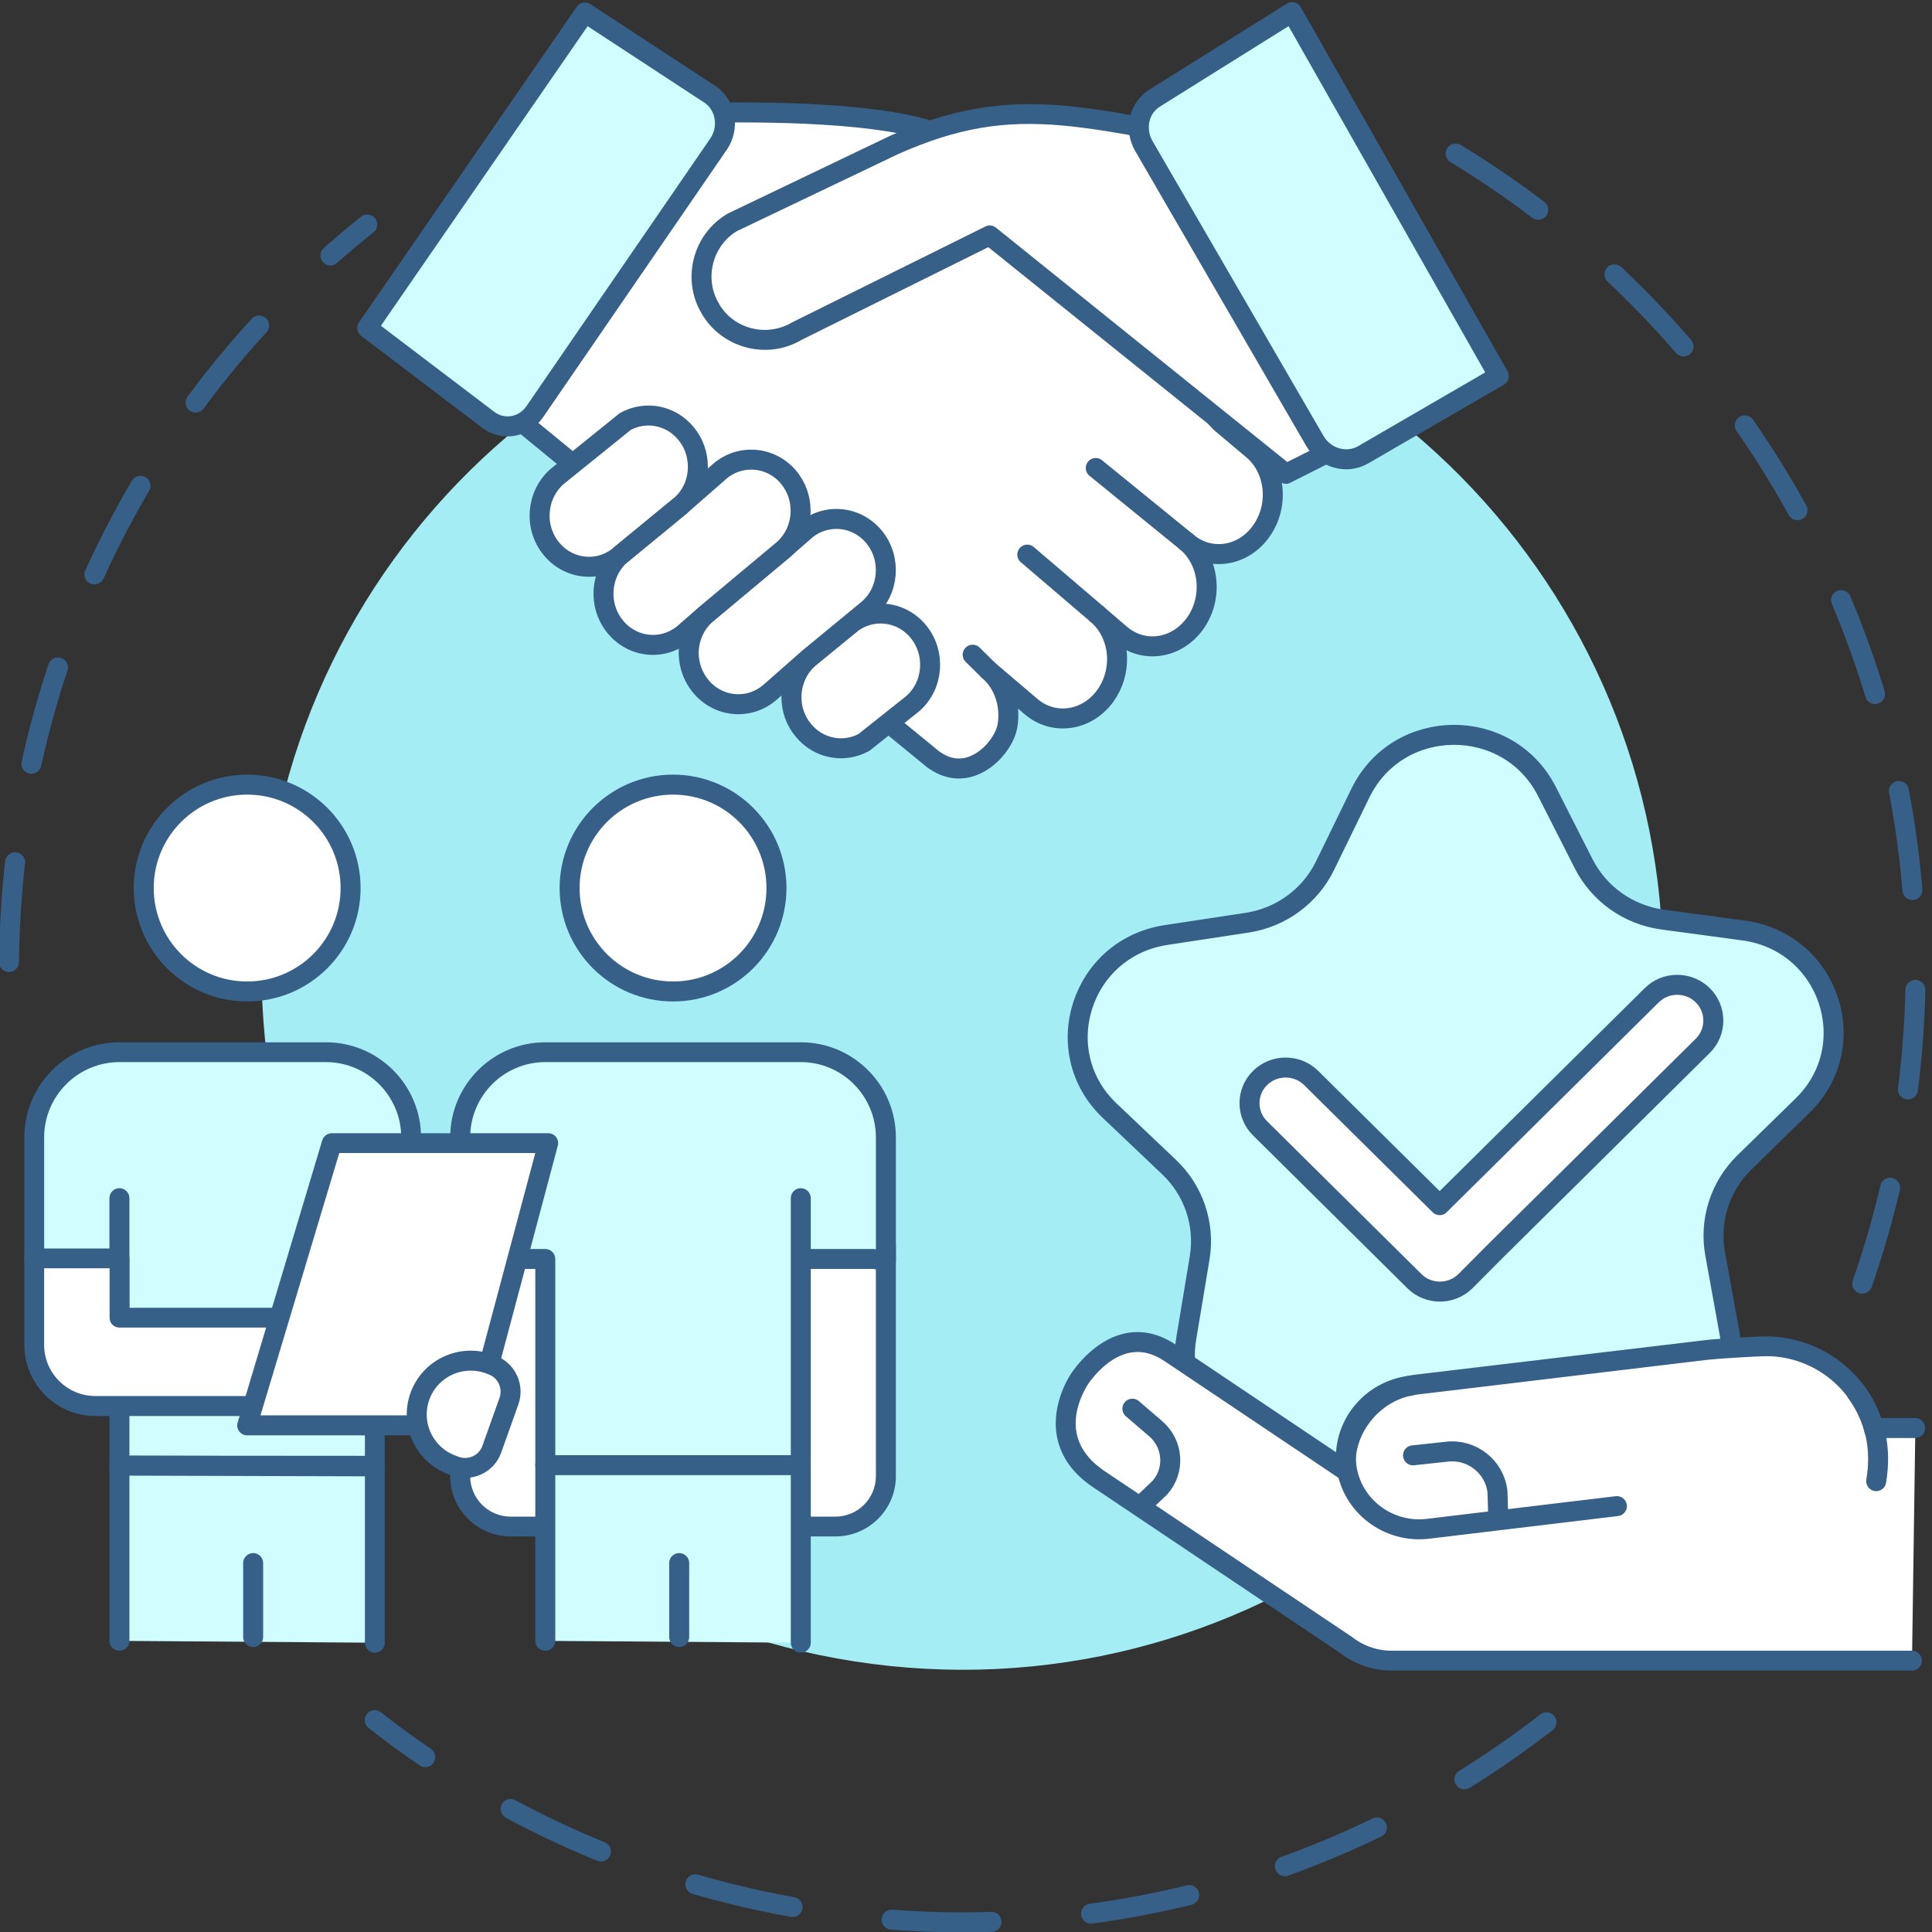 <svg version="1.2" xmlns="http://www.w3.org/2000/svg" viewBox="0 0 1160 1160" width="200" height="200">
	<rect x="0" y="0" width="1160" height="1160" fill="#333333" stroke="none"/>
	<title>supplier</title>
	<style>
		.s0 { fill: none;stroke: #366088;stroke-linecap: round;stroke-linejoin: round;stroke-width: 12;stroke-dasharray: 60 } 
		.s1 { fill: #a4edf5 } 
		.s2 { fill: #d0fdff } 
		.s3 { fill: #366088 } 
		.s4 { fill: #ffffff;stroke: #366088;stroke-linecap: round;stroke-linejoin: round;stroke-width: 12 } 
		.s5 { fill: #ffffff } 
		.s6 { fill: none;stroke: #366088;stroke-linecap: round;stroke-linejoin: round;stroke-width: 12 } 
		.s7 { fill: #d0fdff;stroke: #366088;stroke-linecap: round;stroke-linejoin: round;stroke-width: 12 } 
	</style>
	<g id="&lt;Group&gt;">
		<g id="&lt;Group&gt;">
			<path id="&lt;Path&gt;" class="s0" d="m5.4 577.6q0.3-27.2 3.1-54.7c14.7-141.7 81.1-272.1 187.2-367.1q12.1-10.9 24.8-21"/>
			<path id="&lt;Path&gt;" class="s0" d="m928.5 1034.1c-100.1 77.7-223 120.1-350.2 120.1-19.7 0-39.7-1-59.4-3.1-108.8-11.3-209.9-52.4-293.9-118.3"/>
			<path id="&lt;Path&gt;" class="s0" d="m874 92.2c183.3 111.2 296.6 321.5 273.1 548.5-4.7 44.9-14.5 88.6-29.1 130.4"/>
			<path id="&lt;Path&gt;" class="s1" d="m159.3 538.5c24-231.1 230.7-399 461.8-375.1 231.1 23.9 399.1 230.6 375.1 461.7-23.9 231.1-230.6 399.1-461.7 375.2-231.1-23.9-399.1-230.7-375.2-461.8z"/>
		</g>
		<g id="&lt;Group&gt;">
			<g id="&lt;Group&gt;">
				<g id="&lt;Group&gt;">
					<path id="&lt;Path&gt;" class="s2" d="m225.1 855.8v24.3l-153.4-0.1v-160.6 36.5h-48.2l-2.9-0.4v-72.6c0-28.3 22.9-51.2 51.1-51.2h124c28.3 0 51.1 22.9 51.1 51.2"/>
					<path id="&lt;Path&gt;" class="s3" d="m225.1 886q0 0 0 0h-153.4c-3.3 0-6-2.7-6-6v-118.1h-42.2q-0.4 0-0.8-0.1l-2.9-0.3c-3-0.4-5.2-3-5.2-6v-72.6c0-31.5 25.6-57.1 57.1-57.1h124c31.5 0 57.1 25.6 57.1 57.1 0 3.3-2.7 5.9-6 5.9-3.3 0-5.9-2.6-5.9-5.9 0-24.9-20.3-45.2-45.2-45.2h-124c-24.9 0-45.2 20.3-45.2 45.2v67h39.2v-30.5c0-3.3 2.7-6 6-6 3.3 0 6 2.7 6 6v154.6l141.4 0.1v-18.3c0-3.3 2.7-6 6-6 3.3 0 5.9 2.7 5.9 6v24.3c0 1.5-0.6 3.1-1.7 4.2-1.1 1.1-2.7 1.7-4.2 1.7z"/>
				</g>
				<circle id="&lt;Path&gt;" class="s4" cx="148.4" cy="533.2" r="62.1"/>
				<g id="&lt;Group&gt;">
					<path id="&lt;Path&gt;" class="s5" d="m151.4 844.2h-94.1c-20.3 0-36.7-16.4-36.7-36.7v-52h51.1v35.7h92.9"/>
					<path id="&lt;Path&gt;" class="s3" d="m151.4 850.2h-94.1c-23.6 0-42.7-19.2-42.7-42.7v-52c0-3.3 2.7-5.9 6-5.9h51.1c3.3 0 6 2.6 6 5.9v29.7h86.9c3.3 0 6 2.7 6 6 0 3.3-2.7 5.9-6 5.9h-92.9c-3.3 0-5.9-2.6-5.9-5.9v-29.7h-39.3v46c0 16.9 13.8 30.7 30.8 30.7h94.1c3.3 0 6 2.7 6 6 0 3.3-2.7 6-6 6z"/>
				</g>
				<g id="&lt;Group&gt;">
					<path id="&lt;Path&gt;" class="s2" d="m71.7 985.2v-105.2l153.4 0.4v105.9"/>
					<path id="&lt;Path&gt;" class="s3" d="m225.1 992.3c-3.3 0-6-2.7-6-6v-99.9l-141.4-0.4v99.2c0 3.3-2.7 5.9-6 5.9-3.3 0-6-2.6-6-5.9v-105.2c0-1.6 0.6-3.1 1.8-4.3 1.1-1.1 2.6-1.7 4.2-1.7q0 0 0 0l153.4 0.4c3.3 0.1 5.9 2.7 5.9 6v105.9c0 3.3-2.6 6-5.9 6z"/>
				</g>
				<path id="&lt;Path&gt;" class="s6" d="m152 982.9v-44.4"/>
				<g id="&lt;Group&gt;">
					<circle id="&lt;Path&gt;" class="s4" cx="404.1" cy="533.2" r="62.1"/>
					<g id="&lt;Group&gt;">
						<path id="&lt;Path&gt;" class="s5" d="m531.9 748.1v138.2c0 16.7-13.5 30.3-30.3 30.3h-20.8-153.4-20.8c-16.7 0-30.3-13.6-30.3-30.3v-136"/>
						<path id="&lt;Path&gt;" class="s3" d="m501.6 922.5h-195c-20 0-36.3-16.2-36.3-36.2v-136c0-3.3 2.7-5.9 6-5.9 3.3 0 6 2.6 6 5.9v136c0 13.4 10.9 24.3 24.3 24.3h195c13.4 0 24.3-10.9 24.3-24.3v-138.2c0-3.3 2.7-5.9 6-5.9 3.3 0 6 2.6 6 5.9v138.2c0 20-16.3 36.2-36.3 36.2z"/>
					</g>
					<g id="&lt;Group&gt;">
						<path id="&lt;Path&gt;" class="s2" d="m327.4 985.2v-105.6h153.4v106.7"/>
						<path id="&lt;Path&gt;" class="s3" d="m480.8 992.3c-3.3 0-6-2.7-6-6v-100.7h-141.4v99.6c0 3.3-2.7 5.9-6 5.9-3.3 0-6-2.6-6-5.9v-105.6c0-3.3 2.7-5.9 6-5.9h153.4c3.3 0 6 2.6 6 5.9v106.7c0 3.3-2.7 6-6 6z"/>
					</g>
					<g id="&lt;Group&gt;">
						<path id="&lt;Path&gt;" class="s2" d="m276.3 686.6v-3.7c0-28.3 22.9-51.2 51.1-51.2h153.4c28.2 0 51.1 22.9 51.1 51.2v74.1l-7.3-1.1h-43.8v-36.5 160.2h-153.4v-123.7h-14.5"/>
						<path id="&lt;Path&gt;" class="s3" d="m480.8 885.6h-153.4c-3.3 0-6-2.7-6-6v-117.7h-8.5c-3.3 0-5.9-2.7-5.9-6 0-3.3 2.6-6 5.9-6h14.5c3.3 0 6 2.7 6 6v117.8h141.4v-154.3c0-3.3 2.7-6 6-6 3.3 0 6 2.7 6 6v30.5h37.8q0.5 0 0.9 0.1l0.4 0.1v-67.2c0-24.9-20.2-45.2-45.1-45.2h-153.4c-24.9 0-45.1 20.3-45.1 45.2v3.7c0 3.3-2.7 6-6 6-3.3 0-6-2.7-6-6v-3.7c0-31.5 25.6-57.1 57.1-57.1h153.4c31.5 0 57.1 25.6 57.1 57.1v74.1c0 1.7-0.8 3.4-2.1 4.5-1.3 1.2-3 1.7-4.8 1.4l-6.8-1h-37.4v117.7c0 3.3-2.7 6-6 6z"/>
					</g>
					<path id="&lt;Path&gt;" class="s6" d="m407.8 982.9v-44.4"/>
				</g>
				<g id="&lt;Group&gt;">
					<path id="&lt;Path&gt;" class="s5" d="m251.1 855.8h-102.7l50.8-169.4h129.9l-35.1 131.7"/>
					<path id="&lt;Path&gt;" class="s3" d="m251.1 861.8h-102.7c-1.9 0-3.7-0.9-4.8-2.4-1.1-1.6-1.5-3.5-0.9-5.3l50.8-169.5c0.8-2.5 3.1-4.2 5.7-4.2h129.9c1.9 0 3.6 0.8 4.8 2.3 1.1 1.5 1.5 3.4 1 5.2l-35.1 131.8c-0.9 3.1-4.1 5-7.3 4.2-3.2-0.9-5.1-4.1-4.3-7.3l33.2-124.3h-117.7l-47.3 157.5h94.7c3.3 0 6 2.7 6 6 0 3.3-2.7 6-6 6z"/>
				</g>
				<path id="&lt;Path&gt;" class="s4" d="m305.6 841.2l-10.3 28.9c-3.1 8.8-12.8 13.4-21.7 10.3l-1.9-0.7c-16.8-6-25.6-24.5-19.6-41.3 6-16.8 24.5-25.5 41.3-19.6l1.9 0.7c8.8 3.2 13.4 12.9 10.3 21.7z"/>
			</g>
			<g id=" star 4 ">
				<g id="&lt;Group&gt;">
					<path id="&lt;Path&gt;" class="s7" d="m837.9 937.1l-126.3-118.7c-0.4-4.9-0.2-9.9 0.7-15.1l8-48.1c3.3-20.1-3.6-40.5-18.4-54.5l-35.6-33.8c-37.3-35.4-17.3-97.7 33.8-105.5l48.7-7.4c20.3-3.1 37.7-15.8 46.7-34.1l21.4-43.9c22.6-46 88.6-46.5 111.9-0.8l22.1 43.5c9.3 18.2 26.9 30.6 47.2 33.4l48.9 6.6c51.2 7 72.1 69 35.4 105l-35.1 34.3c-14.6 14.3-21.1 34.8-17.5 54.8l8.7 48q0.7 3.8 0.9 7.5c-39.8 74.4-103.7 121.2-201.5 128.8z"/>
					<path id="&lt;Path&gt;" class="s4" d="m867 721l124.7-123.4c8.4-8.4 22.2-8.4 30.7 0 8.4 8.3 8.4 22 0 30.3l-124.7 123.4-17.8 17.9c-8.5 8.4-22.3 8.4-30.7 0l-92.6-91.7c-8.5-8.3-8.5-22 0-30.3 8.4-8.3 22.2-8.3 30.6 0l76.9 76.1 0.3 0.3z"/>
				</g>
				<g id="&lt;Group&gt;">
					<g id="&lt;Group&gt;">
						<path id="&lt;Path&gt;" class="s5" d="m1148 997.1h-311.5c-10.6 0.2-20.4-3.3-28.2-9.3l-148.5-99.7q-36.5-24.5-11.6-60.1 22.9-36.8 54.5-15.7l75 50.4 30.8 20.6c-0.3-1.1-0.5-2.2-0.6-3.3-0.7-23.9 18.4-45.8 42.3-48.6l174.7-20.9c5.3-0.6 27.3-2 33.6-2.2 32.1-0.8 59.7 21 66.9 50.7v-1.6h24.6"/>
						<path id="&lt;Path&gt;" class="s3" d="m835.2 1003c-10.9 0-21.8-3.7-30.5-10.5l-148.2-99.4c-12.3-8.2-19.6-18.5-21.9-30.6-3.7-19.9 8.1-37.2 8.6-37.9 0.4-0.5 12.6-19.8 32.2-24 10.3-2.2 20.6 0.1 30.6 6.8l96.4 64.7c3.3-23.9 23-43.8 47.1-46.7l174.7-20.8c5.6-0.7 27.8-2.1 34.1-2.2 32.1-0.8 61 19.4 71.1 49h20.6c3.3 0 5.9 2.7 5.9 6 0 3.3-2.6 6-5.9 6h-20.5c-0.9 0.8-2.1 1.4-3.4 1.5-3 0.4-5.8-1.5-6.5-4.5-6.7-27.5-32.4-47-60.9-46.1-6.6 0.2-28.2 1.5-33.1 2.1l-174.6 20.9c-21.1 2.5-37.7 21.6-37.1 42.5 0 0.4 0.2 1.4 0.4 2.3 0.5 2.4-0.5 4.8-2.5 6.2-2 1.3-4.7 1.3-6.7 0l-105.8-71c-7.3-4.9-14.2-6.5-21.4-5-14.5 3.1-24.6 18.7-24.7 18.9-0.2 0.4-9.7 14.3-6.8 29.2 1.7 8.8 7.3 16.4 16.7 22.8l148.6 99.6c7.2 5.7 16 8.5 24.7 8.3h311.6c3.3 0 5.9 2.7 5.9 6 0 3.3-2.6 5.9-5.9 5.9h-311.5q-0.6 0-1.3 0z"/>
					</g>
					<path id="&lt;Path&gt;" class="s6" d="m970.8 904.3l-113.4 13.6c-24.1 2.9-46.1-14.1-49-37.7-2.9-23.7 14.4-45.4 38.5-48.2"/>
					<path id="&lt;Path&gt;" class="s6" d="m1114.6 836q16.9 23.3 11.9 53.3"/>
					<path id="&lt;Path&gt;" class="s6" d="m848.4 873.8l20.4-2.2c15-1.7 28.6 9.1 30.3 24l0.5 16.7"/>
					<path id="&lt;Path&gt;" class="s6" d="m679.9 845.8l14.2 12.2c10.4 9.1 11.5 24.9 2.3 35.2l-11.1 10.6"/>
				</g>
			</g>
			<g id="&lt;Group&gt;">
				<g id="&lt;Group&gt;">
					<g id="&lt;Group&gt;">
						<path id="&lt;Path&gt;" class="s4" d="m757.2 319c-10.9 15.3-30.9 18.2-44.6 6.5 13.7 11.7 15.9 33.6 4.9 48.9-11 15.3-31 18.2-44.7 6.5l-14.1-12.1c7.6 6.5 11.7 16 12 25.9 0.2 8-2.1 16.2-7 23-11 15.3-31 18.2-44.7 6.5l-25.6-21.8c7.6 6.4 11.7 16 12 25.8 0.2 8-1.3 13.1-6.2 19.8-6.6 9.1-22.1 20.5-39.2 7.7l-278.2-228c2.6-1.2 5-3.2 7-5.8l102.8-143.5q6-8.4 12.2-14.4c4.7-0.9 12.4 3.7 25.2 3.6 36.4-0.4 117.1-0.2 145.7 18q9.6 6.1 158 168l19.6 16.5c13.7 11.7 15.9 33.6 4.9 48.9z"/>
						<path id="&lt;Path&gt;" class="s6" d="m712.6 325.5l-54.7-44.5"/>
						<path id="&lt;Path&gt;" class="s6" d="m658.7 368.8l-41.9-35.8"/>
						<path id="&lt;Path&gt;" class="s6" d="m593.4 402.4l-9.4-9.3"/>
						<g id="&lt;Group&gt;">
							<path id="&lt;Path&gt;" class="s7" d="m351.2 7.5l75.9 49.7c8.9 6.7 10.8 19.8 4.4 29.2l-110.5 160.9c-6.5 9.4-18.9 11.5-27.8 4.8l-72.7-55.2z"/>
						</g>
					</g>
					<g id="&lt;Group&gt;">
						<path id="&lt;Path&gt;" class="s5" d="m810.6 265.1l-38.5 19.4-177.9-143.2-115.7 57.4c-18 10.7-41.3 4.7-52-13.3-10.7-18-4.7-41.3 13.3-52l97.3-46.5c32.8-14.4 61.8-21.1 101.9-17.5 15.2 1.4 39 5.4 44.5 6.7"/>
						<path id="&lt;Path&gt;" class="s3" d="m772.1 290.5c-1.3 0-2.6-0.5-3.7-1.4l-175-140.7-112.2 55.7c-20.5 12.1-47.5 5.2-59.8-15.6-0.1-0.2-0.2-0.4-0.3-0.6-5.7-9.6-7.4-21.4-4.5-32.7 2.9-11.4 10.1-20.9 20.2-26.9l97.7-46.8c36.8-16.2 67.2-21.4 105-18 15 1.3 39.3 5.3 45.4 6.8 3.2 0.8 5.2 4 4.4 7.2-0.8 3.2-4 5.2-7.2 4.4-5-1.2-28.7-5.2-43.7-6.5-36.1-3.3-63.8 1.5-98.9 17l-97.1 46.4c-6.9 4.1-12.1 11.1-14.2 19.3-2.1 8.3-0.9 16.9 3.5 24.2 0.1 0.2 0.2 0.4 0.3 0.6 8.7 14.6 28.3 19.7 43.5 10.7l116.1-57.6c2.1-1.1 4.5-0.8 6.4 0.7l174.9 140.7 35-17.6c2.9-1.5 6.6-0.3 8 2.6 1.5 2.9 0.3 6.5-2.6 8l-38.5 19.4c-0.8 0.5-1.7 0.7-2.7 0.7z"/>
					</g>
					<g id="&lt;Group&gt;">
						<path id="&lt;Path&gt;" class="s4" d="m509.6 375.6c12.5-10.9 31.2-9.3 41.8 3.6 10.6 13 9.1 32.4-3.4 43.3l-29.2 23.2c-12 6.7-27.4 3.9-36.5-7.3-4.7-5.6-7-12.5-7.1-19.3-0.1-8.9 3.5-17.8 10.5-24z"/>
						<path id="&lt;Path&gt;" class="s4" d="m372.8 333c-12.5 11-31.2 9.4-41.8-3.6-10.6-12.9-9-32.3 3.5-43.3l40.9-33c12.1-6.7 27.4-4 36.6 7.3 4.6 5.6 6.9 12.5 7 19.3 0.2 8.9-3.4 17.8-10.5 24z"/>
						<g id="&lt;Group&gt;">
							<path id="&lt;Path&gt;" class="s4" d="m470.2 330.1l12.9-11.3c12.5-10.9 31.2-9.3 41.8 3.7 10.5 12.9 9 32.3-3.5 43.2l-35.7 29.4-23.3 20.5c-12.5 10.9-31.2 9.3-41.8-3.7-4.6-5.6-6.9-12.4-7.1-19.3-0.1-8.9 3.5-17.7 10.5-23.9z"/>
						</g>
						<g id="&lt;Group&gt;">
							<path id="&lt;Path&gt;" class="s4" d="m408.5 303.7l23.4-20.5c12.5-10.9 31.2-9.3 41.8 3.6 4.6 5.7 6.9 12.5 7 19.4 0.1 8.9-3.4 17.7-10.5 23.9l-46.2 38.6-12.8 11.2c-12.5 11-31.2 9.4-41.8-3.6-10.6-12.9-9.1-32.3 3.4-43.3z"/>
						</g>
						<g id="&lt;Group&gt;">
							<path id="&lt;Path&gt;" class="s5" d="m408.5 303.7l-35.7 29.3"/>
							<path id="&lt;Path&gt;" class="s3" d="m372.8 339c-1.7 0-3.4-0.7-4.6-2.2-2.1-2.5-1.7-6.3 0.8-8.4l35.7-29.4c2.6-2.1 6.3-1.7 8.4 0.9 2.1 2.5 1.8 6.3-0.8 8.4l-35.7 29.4c-1.1 0.9-2.4 1.3-3.8 1.3z"/>
						</g>
					</g>
					<path id="&lt;Path&gt;" class="s7" d="m899.9 225.8l-81.5 47.3c-10 5.7-22.9 2-28.9-8.3l-102.7-177.1c-6-10.4-2.9-23.4 7.1-29.2l81.9-51.2z"/>
				</g>
			</g>
		</g>
	</g>
</svg>